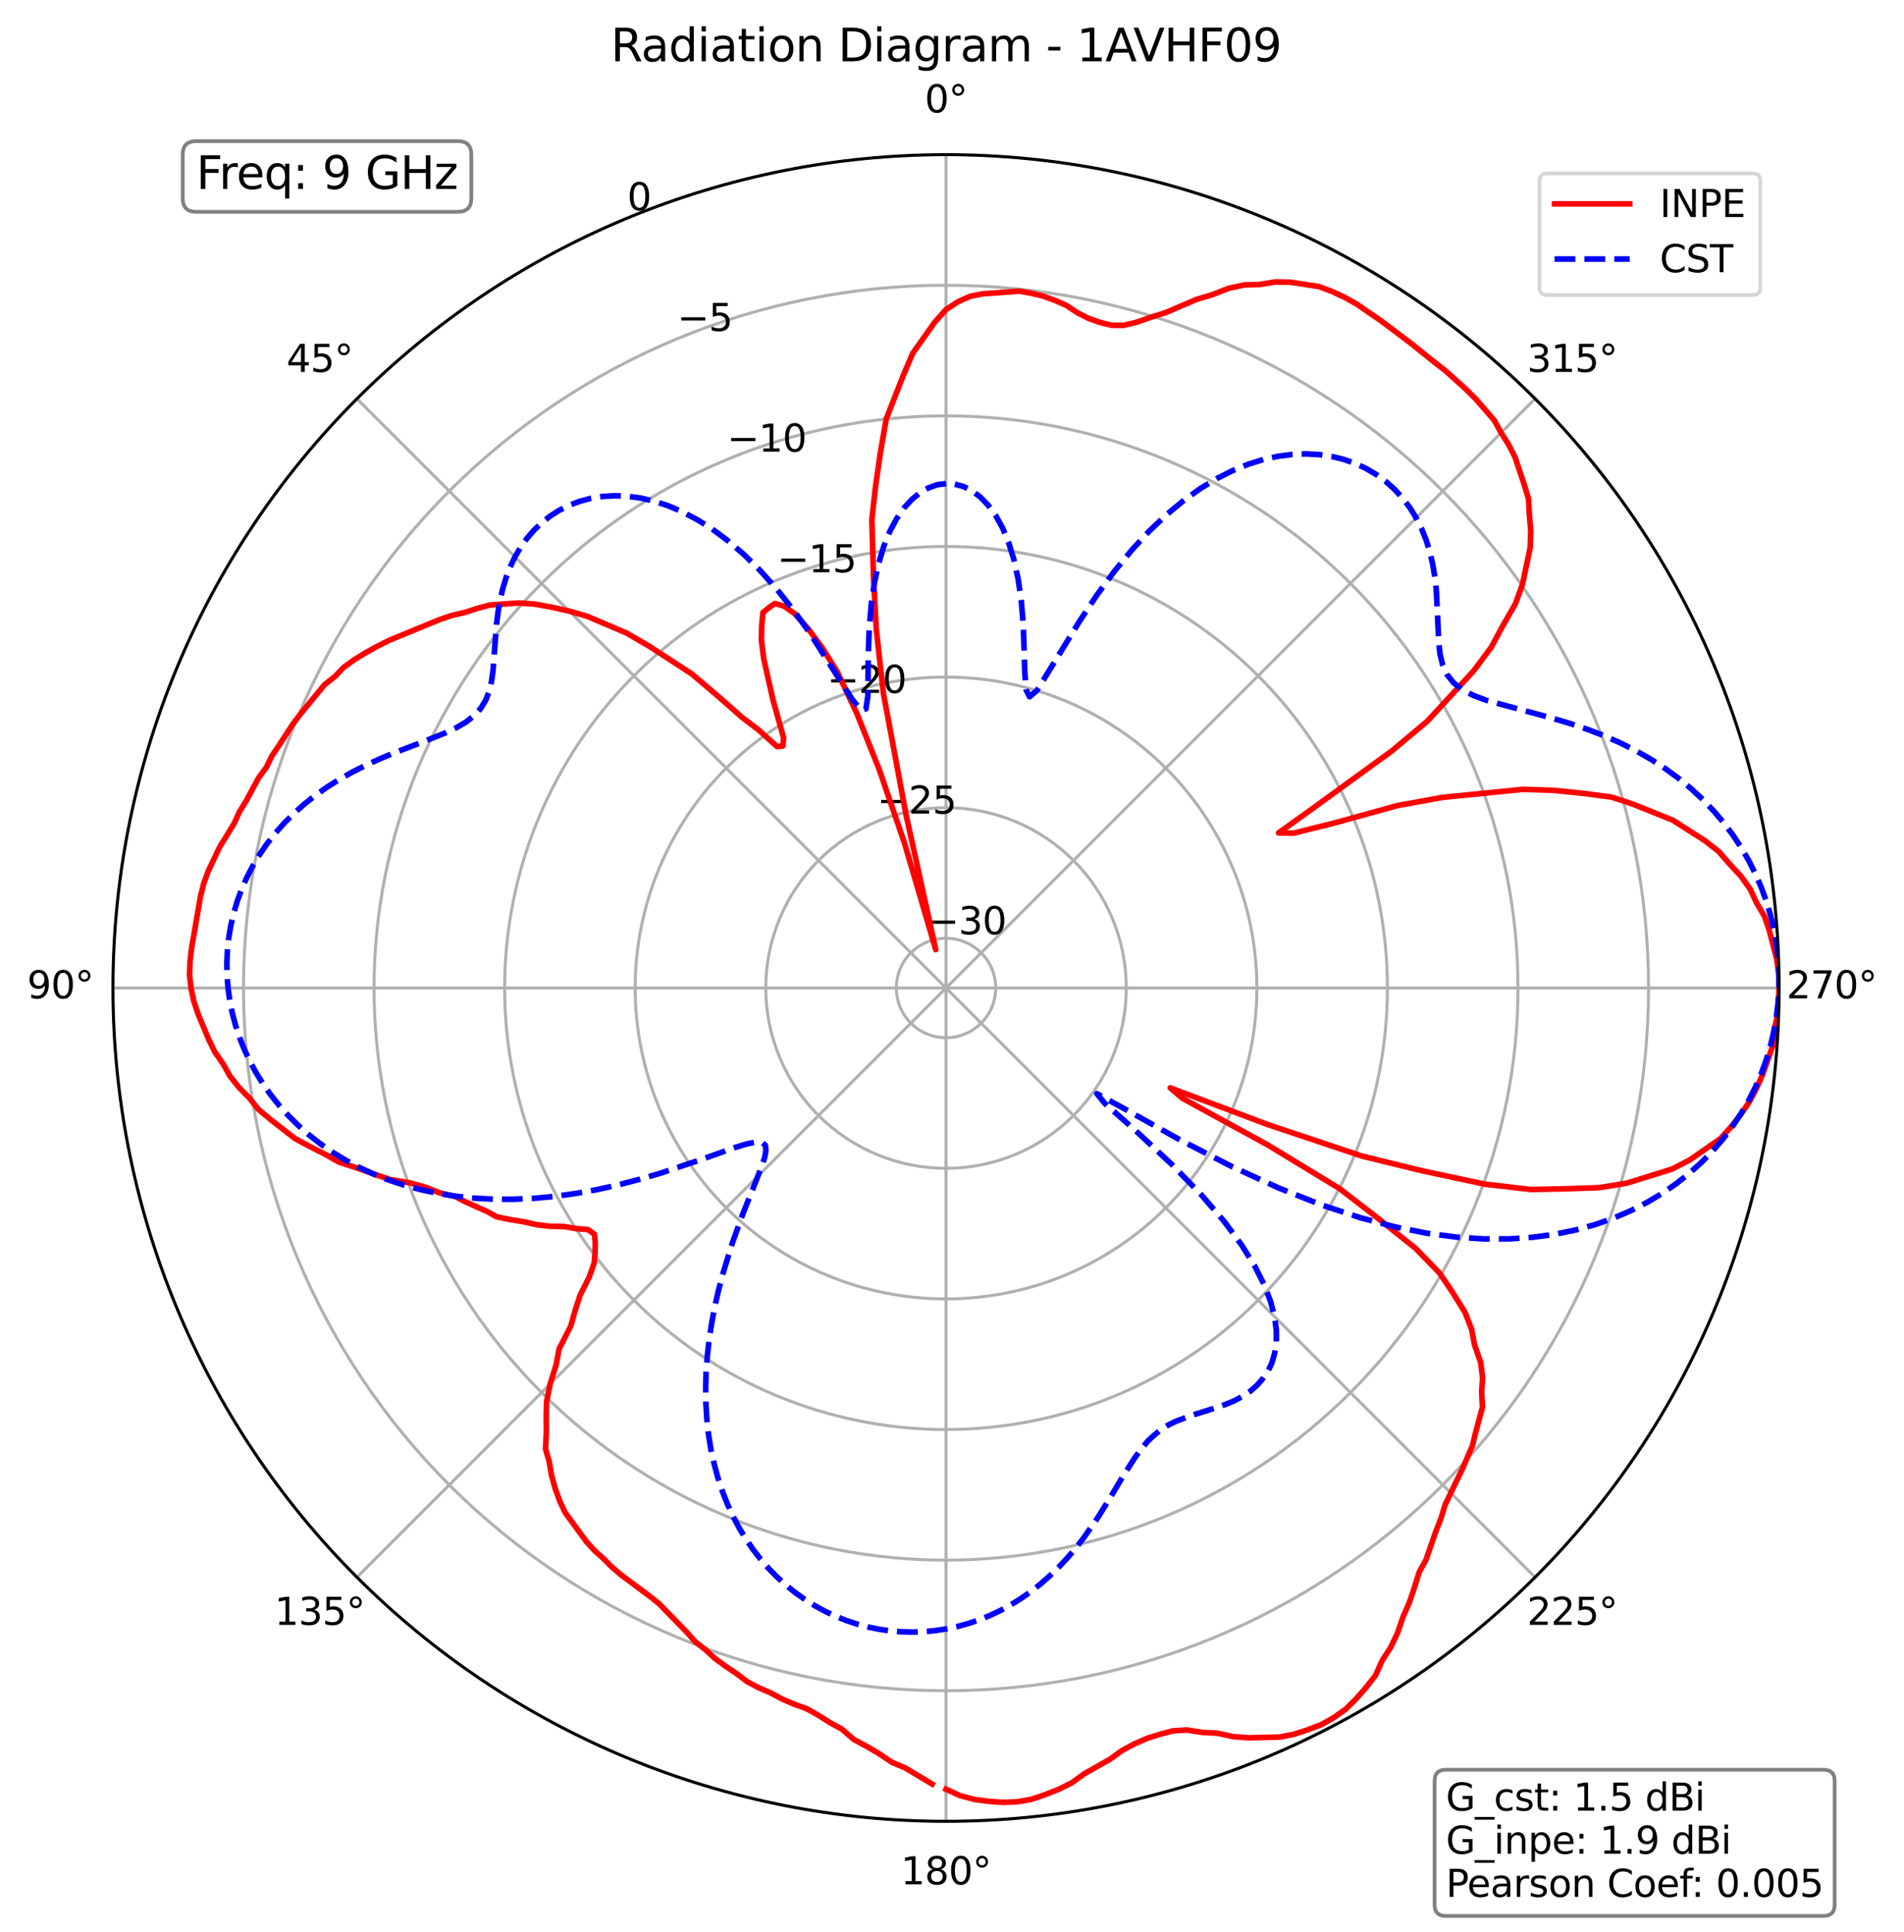 <?xml version="1.0" encoding="utf-8" standalone="no"?>
<!DOCTYPE svg PUBLIC "-//W3C//DTD SVG 1.1//EN"
  "http://www.w3.org/Graphics/SVG/1.1/DTD/svg11.dtd">
<svg xmlns:xlink="http://www.w3.org/1999/xlink" width="506.826pt" height="514.053pt" viewBox="0 0 506.826 514.053" xmlns="http://www.w3.org/2000/svg" version="1.1">
 <defs>
  <style type="text/css">*{stroke-linejoin: round; stroke-linecap: butt}</style>
 </defs>
 <g id="figure_1">
  <g id="patch_1">
   <path d="M 0 514.053 
L 506.826 514.053 
L 506.826 0 
L 0 0 
z
" style="fill: #ffffff"/>
  </g>
  <g id="axes_1">
   <g id="patch_2">
    <path d="M 473.582 262.917 
C 473.582 233.796 467.846 204.958 456.702 178.053 
C 445.558 151.149 429.222 126.701 408.63 106.109 
C 388.039 85.517 363.591 69.182 336.686 58.038 
C 309.782 46.893 280.944 41.157 251.822 41.157 
C 222.701 41.157 193.863 46.893 166.959 58.038 
C 140.054 69.182 115.606 85.517 95.014 106.109 
C 74.423 126.701 58.087 151.149 46.943 178.053 
C 35.799 204.958 30.062 233.796 30.062 262.917 
C 30.062 292.038 35.799 320.877 46.943 347.781 
C 58.087 374.686 74.423 399.133 95.014 419.725 
C 115.606 440.317 140.054 456.652 166.959 467.797 
C 193.863 478.941 222.701 484.677 251.822 484.677 
C 280.944 484.677 309.782 478.941 336.686 467.797 
C 363.591 456.652 388.039 440.317 408.63 419.725 
C 429.222 399.133 445.558 374.686 456.702 347.781 
C 467.846 320.877 473.582 292.038 473.582 262.917 
M 251.822 262.917 
C 251.822 262.917 251.822 262.917 251.822 262.917 
C 251.822 262.917 251.822 262.917 251.822 262.917 
C 251.822 262.917 251.822 262.917 251.822 262.917 
C 251.822 262.917 251.822 262.917 251.822 262.917 
C 251.822 262.917 251.822 262.917 251.822 262.917 
C 251.822 262.917 251.822 262.917 251.822 262.917 
C 251.822 262.917 251.822 262.917 251.822 262.917 
C 251.822 262.917 251.822 262.917 251.822 262.917 
C 251.822 262.917 251.822 262.917 251.822 262.917 
C 251.822 262.917 251.822 262.917 251.822 262.917 
C 251.822 262.917 251.822 262.917 251.822 262.917 
C 251.822 262.917 251.822 262.917 251.822 262.917 
C 251.822 262.917 251.822 262.917 251.822 262.917 
C 251.822 262.917 251.822 262.917 251.822 262.917 
C 251.822 262.917 251.822 262.917 251.822 262.917 
C 251.822 262.917 251.822 262.917 251.822 262.917 
M 473.582 262.917 
z
" style="fill: #ffffff"/>
   </g>
   <g id="matplotlib.axis_1">
    <g id="xtick_1">
     <g id="line2d_1">
      <path d="M 251.822 262.917 
L 251.822 41.157 
" clip-path="url(#pd1924e8ab4)" style="fill: none; stroke: #b0b0b0; stroke-width: 0.8; stroke-linecap: square"/>
     </g>
     <g id="text_1">
      <!-- 0° -->
      <g transform="translate(246.141 29.917)scale(0.1 -0.1)">
       <defs>
        <path id="DejaVuSans-30" d="M 2034 4250 
Q 1547 4250 1301 3770 
Q 1056 3291 1056 2328 
Q 1056 1369 1301 889 
Q 1547 409 2034 409 
Q 2525 409 2770 889 
Q 3016 1369 3016 2328 
Q 3016 3291 2770 3770 
Q 2525 4250 2034 4250 
z
M 2034 4750 
Q 2819 4750 3233 4129 
Q 3647 3509 3647 2328 
Q 3647 1150 3233 529 
Q 2819 -91 2034 -91 
Q 1250 -91 836 529 
Q 422 1150 422 2328 
Q 422 3509 836 4129 
Q 1250 4750 2034 4750 
z
" transform="scale(0.016)"/>
        <path id="DejaVuSans-b0" d="M 1600 4347 
Q 1350 4347 1178 4173 
Q 1006 4000 1006 3750 
Q 1006 3503 1178 3333 
Q 1350 3163 1600 3163 
Q 1850 3163 2022 3333 
Q 2194 3503 2194 3750 
Q 2194 3997 2020 4172 
Q 1847 4347 1600 4347 
z
M 1600 4750 
Q 1800 4750 1984 4673 
Q 2169 4597 2303 4453 
Q 2447 4313 2519 4134 
Q 2591 3956 2591 3750 
Q 2591 3338 2302 3052 
Q 2013 2766 1594 2766 
Q 1172 2766 890 3047 
Q 609 3328 609 3750 
Q 609 4169 896 4459 
Q 1184 4750 1600 4750 
z
" transform="scale(0.016)"/>
       </defs>
       <use xlink:href="#DejaVuSans-30"/>
       <use xlink:href="#DejaVuSans-b0" x="63.623"/>
      </g>
     </g>
    </g>
    <g id="xtick_2">
     <g id="line2d_2">
      <path d="M 251.822 262.917 
L 95.014 106.109 
" clip-path="url(#pd1924e8ab4)" style="fill: none; stroke: #b0b0b0; stroke-width: 0.8; stroke-linecap: square"/>
     </g>
     <g id="text_2">
      <!-- 45° -->
      <g transform="translate(76.253 98.969)scale(0.1 -0.1)">
       <defs>
        <path id="DejaVuSans-34" d="M 2419 4116 
L 825 1625 
L 2419 1625 
L 2419 4116 
z
M 2253 4666 
L 3047 4666 
L 3047 1625 
L 3713 1625 
L 3713 1100 
L 3047 1100 
L 3047 0 
L 2419 0 
L 2419 1100 
L 313 1100 
L 313 1709 
L 2253 4666 
z
" transform="scale(0.016)"/>
        <path id="DejaVuSans-35" d="M 691 4666 
L 3169 4666 
L 3169 4134 
L 1269 4134 
L 1269 2991 
Q 1406 3038 1543 3061 
Q 1681 3084 1819 3084 
Q 2600 3084 3056 2656 
Q 3513 2228 3513 1497 
Q 3513 744 3044 326 
Q 2575 -91 1722 -91 
Q 1428 -91 1123 -41 
Q 819 9 494 109 
L 494 744 
Q 775 591 1075 516 
Q 1375 441 1709 441 
Q 2250 441 2565 725 
Q 2881 1009 2881 1497 
Q 2881 1984 2565 2268 
Q 2250 2553 1709 2553 
Q 1456 2553 1204 2497 
Q 953 2441 691 2322 
L 691 4666 
z
" transform="scale(0.016)"/>
       </defs>
       <use xlink:href="#DejaVuSans-34"/>
       <use xlink:href="#DejaVuSans-35" x="63.623"/>
       <use xlink:href="#DejaVuSans-b0" x="127.246"/>
      </g>
     </g>
    </g>
    <g id="xtick_3">
     <g id="line2d_3">
      <path d="M 251.822 262.917 
L 30.062 262.917 
" clip-path="url(#pd1924e8ab4)" style="fill: none; stroke: #b0b0b0; stroke-width: 0.8; stroke-linecap: square"/>
     </g>
     <g id="text_3">
      <!-- 90° -->
      <g transform="translate(7.2 265.677)scale(0.1 -0.1)">
       <defs>
        <path id="DejaVuSans-39" d="M 703 97 
L 703 672 
Q 941 559 1184 500 
Q 1428 441 1663 441 
Q 2288 441 2617 861 
Q 2947 1281 2994 2138 
Q 2813 1869 2534 1725 
Q 2256 1581 1919 1581 
Q 1219 1581 811 2004 
Q 403 2428 403 3163 
Q 403 3881 828 4315 
Q 1253 4750 1959 4750 
Q 2769 4750 3195 4129 
Q 3622 3509 3622 2328 
Q 3622 1225 3098 567 
Q 2575 -91 1691 -91 
Q 1453 -91 1209 -44 
Q 966 3 703 97 
z
M 1959 2075 
Q 2384 2075 2632 2365 
Q 2881 2656 2881 3163 
Q 2881 3666 2632 3958 
Q 2384 4250 1959 4250 
Q 1534 4250 1286 3958 
Q 1038 3666 1038 3163 
Q 1038 2656 1286 2365 
Q 1534 2075 1959 2075 
z
" transform="scale(0.016)"/>
       </defs>
       <use xlink:href="#DejaVuSans-39"/>
       <use xlink:href="#DejaVuSans-30" x="63.623"/>
       <use xlink:href="#DejaVuSans-b0" x="127.246"/>
      </g>
     </g>
    </g>
    <g id="xtick_4">
     <g id="line2d_4">
      <path d="M 251.822 262.917 
L 95.014 419.725 
" clip-path="url(#pd1924e8ab4)" style="fill: none; stroke: #b0b0b0; stroke-width: 0.8; stroke-linecap: square"/>
     </g>
     <g id="text_4">
      <!-- 135° -->
      <g transform="translate(73.071 432.384)scale(0.1 -0.1)">
       <defs>
        <path id="DejaVuSans-31" d="M 794 531 
L 1825 531 
L 1825 4091 
L 703 3866 
L 703 4441 
L 1819 4666 
L 2450 4666 
L 2450 531 
L 3481 531 
L 3481 0 
L 794 0 
L 794 531 
z
" transform="scale(0.016)"/>
        <path id="DejaVuSans-33" d="M 2597 2516 
Q 3050 2419 3304 2112 
Q 3559 1806 3559 1356 
Q 3559 666 3084 287 
Q 2609 -91 1734 -91 
Q 1441 -91 1130 -33 
Q 819 25 488 141 
L 488 750 
Q 750 597 1062 519 
Q 1375 441 1716 441 
Q 2309 441 2620 675 
Q 2931 909 2931 1356 
Q 2931 1769 2642 2001 
Q 2353 2234 1838 2234 
L 1294 2234 
L 1294 2753 
L 1863 2753 
Q 2328 2753 2575 2939 
Q 2822 3125 2822 3475 
Q 2822 3834 2567 4026 
Q 2313 4219 1838 4219 
Q 1578 4219 1281 4162 
Q 984 4106 628 3988 
L 628 4550 
Q 988 4650 1302 4700 
Q 1616 4750 1894 4750 
Q 2613 4750 3031 4423 
Q 3450 4097 3450 3541 
Q 3450 3153 3228 2886 
Q 3006 2619 2597 2516 
z
" transform="scale(0.016)"/>
       </defs>
       <use xlink:href="#DejaVuSans-31"/>
       <use xlink:href="#DejaVuSans-33" x="63.623"/>
       <use xlink:href="#DejaVuSans-35" x="127.246"/>
       <use xlink:href="#DejaVuSans-b0" x="190.869"/>
      </g>
     </g>
    </g>
    <g id="xtick_5">
     <g id="line2d_5">
      <path d="M 251.822 262.917 
L 251.822 484.677 
" clip-path="url(#pd1924e8ab4)" style="fill: none; stroke: #b0b0b0; stroke-width: 0.8; stroke-linecap: square"/>
     </g>
     <g id="text_5">
      <!-- 180° -->
      <g transform="translate(239.779 501.437)scale(0.1 -0.1)">
       <defs>
        <path id="DejaVuSans-38" d="M 2034 2216 
Q 1584 2216 1326 1975 
Q 1069 1734 1069 1313 
Q 1069 891 1326 650 
Q 1584 409 2034 409 
Q 2484 409 2743 651 
Q 3003 894 3003 1313 
Q 3003 1734 2745 1975 
Q 2488 2216 2034 2216 
z
M 1403 2484 
Q 997 2584 770 2862 
Q 544 3141 544 3541 
Q 544 4100 942 4425 
Q 1341 4750 2034 4750 
Q 2731 4750 3128 4425 
Q 3525 4100 3525 3541 
Q 3525 3141 3298 2862 
Q 3072 2584 2669 2484 
Q 3125 2378 3379 2068 
Q 3634 1759 3634 1313 
Q 3634 634 3220 271 
Q 2806 -91 2034 -91 
Q 1263 -91 848 271 
Q 434 634 434 1313 
Q 434 1759 690 2068 
Q 947 2378 1403 2484 
z
M 1172 3481 
Q 1172 3119 1398 2916 
Q 1625 2713 2034 2713 
Q 2441 2713 2670 2916 
Q 2900 3119 2900 3481 
Q 2900 3844 2670 4047 
Q 2441 4250 2034 4250 
Q 1625 4250 1398 4047 
Q 1172 3844 1172 3481 
z
" transform="scale(0.016)"/>
       </defs>
       <use xlink:href="#DejaVuSans-31"/>
       <use xlink:href="#DejaVuSans-38" x="63.623"/>
       <use xlink:href="#DejaVuSans-30" x="127.246"/>
       <use xlink:href="#DejaVuSans-b0" x="190.869"/>
      </g>
     </g>
    </g>
    <g id="xtick_6">
     <g id="line2d_6">
      <path d="M 251.822 262.917 
L 408.63 419.725 
" clip-path="url(#pd1924e8ab4)" style="fill: none; stroke: #b0b0b0; stroke-width: 0.8; stroke-linecap: square"/>
     </g>
     <g id="text_6">
      <!-- 225° -->
      <g transform="translate(406.486 432.384)scale(0.1 -0.1)">
       <defs>
        <path id="DejaVuSans-32" d="M 1228 531 
L 3431 531 
L 3431 0 
L 469 0 
L 469 531 
Q 828 903 1448 1529 
Q 2069 2156 2228 2338 
Q 2531 2678 2651 2914 
Q 2772 3150 2772 3378 
Q 2772 3750 2511 3984 
Q 2250 4219 1831 4219 
Q 1534 4219 1204 4116 
Q 875 4013 500 3803 
L 500 4441 
Q 881 4594 1212 4672 
Q 1544 4750 1819 4750 
Q 2544 4750 2975 4387 
Q 3406 4025 3406 3419 
Q 3406 3131 3298 2873 
Q 3191 2616 2906 2266 
Q 2828 2175 2409 1742 
Q 1991 1309 1228 531 
z
" transform="scale(0.016)"/>
       </defs>
       <use xlink:href="#DejaVuSans-32"/>
       <use xlink:href="#DejaVuSans-32" x="63.623"/>
       <use xlink:href="#DejaVuSans-35" x="127.246"/>
       <use xlink:href="#DejaVuSans-b0" x="190.869"/>
      </g>
     </g>
    </g>
    <g id="xtick_7">
     <g id="line2d_7">
      <path d="M 251.822 262.917 
L 473.582 262.917 
" clip-path="url(#pd1924e8ab4)" style="fill: none; stroke: #b0b0b0; stroke-width: 0.8; stroke-linecap: square"/>
     </g>
     <g id="text_7">
      <!-- 270° -->
      <g transform="translate(475.539 265.677)scale(0.1 -0.1)">
       <defs>
        <path id="DejaVuSans-37" d="M 525 4666 
L 3525 4666 
L 3525 4397 
L 1831 0 
L 1172 0 
L 2766 4134 
L 525 4134 
L 525 4666 
z
" transform="scale(0.016)"/>
       </defs>
       <use xlink:href="#DejaVuSans-32"/>
       <use xlink:href="#DejaVuSans-37" x="63.623"/>
       <use xlink:href="#DejaVuSans-30" x="127.246"/>
       <use xlink:href="#DejaVuSans-b0" x="190.869"/>
      </g>
     </g>
    </g>
    <g id="xtick_8">
     <g id="line2d_8">
      <path d="M 251.822 262.917 
L 408.63 106.109 
" clip-path="url(#pd1924e8ab4)" style="fill: none; stroke: #b0b0b0; stroke-width: 0.8; stroke-linecap: square"/>
     </g>
     <g id="text_8">
      <!-- 315° -->
      <g transform="translate(406.486 98.969)scale(0.1 -0.1)">
       <use xlink:href="#DejaVuSans-33"/>
       <use xlink:href="#DejaVuSans-31" x="63.623"/>
       <use xlink:href="#DejaVuSans-35" x="127.246"/>
       <use xlink:href="#DejaVuSans-b0" x="190.869"/>
      </g>
     </g>
    </g>
   </g>
   <g id="matplotlib.axis_2">
    <g id="ytick_1">
     <g id="line2d_9">
      <path d="M 251.822 249.688 
C 250.085 249.688 248.365 250.03 246.76 250.695 
C 245.155 251.36 243.696 252.334 242.468 253.563 
C 241.24 254.791 240.265 256.25 239.6 257.855 
C 238.936 259.46 238.593 261.18 238.593 262.917 
C 238.593 264.654 238.936 266.375 239.6 267.98 
C 240.265 269.585 241.24 271.043 242.468 272.272 
C 243.696 273.5 245.155 274.475 246.76 275.139 
C 248.365 275.804 250.085 276.146 251.822 276.146 
C 253.56 276.146 255.28 275.804 256.885 275.139 
C 258.49 274.475 259.949 273.5 261.177 272.272 
C 262.405 271.043 263.38 269.585 264.045 267.98 
C 264.709 266.375 265.052 264.654 265.052 262.917 
C 265.052 261.18 264.709 259.46 264.045 257.855 
C 263.38 256.25 262.405 254.791 261.177 253.563 
C 259.949 252.334 258.49 251.36 256.885 250.695 
C 255.28 250.03 253.56 249.688 251.822 249.688 
" clip-path="url(#pd1924e8ab4)" style="fill: none; stroke: #b0b0b0; stroke-width: 0.8; stroke-linecap: square"/>
     </g>
     <g id="text_9">
      <!-- −30 -->
      <g transform="translate(246.76 248.615)scale(0.1 -0.1)">
       <defs>
        <path id="DejaVuSans-2212" d="M 678 2272 
L 4684 2272 
L 4684 1741 
L 678 1741 
L 678 2272 
z
" transform="scale(0.016)"/>
       </defs>
       <use xlink:href="#DejaVuSans-2212"/>
       <use xlink:href="#DejaVuSans-33" x="83.789"/>
       <use xlink:href="#DejaVuSans-30" x="147.412"/>
      </g>
     </g>
    </g>
    <g id="ytick_2">
     <g id="line2d_10">
      <path d="M 251.822 214.933 
C 245.521 214.933 239.281 216.174 233.46 218.585 
C 227.638 220.997 222.348 224.531 217.892 228.987 
C 213.437 233.443 209.902 238.733 207.491 244.554 
C 205.079 250.376 203.838 256.616 203.838 262.917 
C 203.838 269.218 205.079 275.458 207.491 281.28 
C 209.902 287.102 213.437 292.392 217.892 296.847 
C 222.348 301.303 227.638 304.838 233.46 307.249 
C 239.281 309.66 245.521 310.902 251.822 310.902 
C 258.124 310.902 264.364 309.66 270.185 307.249 
C 276.007 304.838 281.297 301.303 285.753 296.847 
C 290.208 292.392 293.743 287.102 296.154 281.28 
C 298.566 275.458 299.807 269.218 299.807 262.917 
C 299.807 256.616 298.566 250.376 296.154 244.554 
C 293.743 238.733 290.208 233.443 285.753 228.987 
C 281.297 224.531 276.007 220.997 270.185 218.585 
C 264.364 216.174 258.124 214.933 251.822 214.933 
" clip-path="url(#pd1924e8ab4)" style="fill: none; stroke: #b0b0b0; stroke-width: 0.8; stroke-linecap: square"/>
     </g>
     <g id="text_10">
      <!-- −25 -->
      <g transform="translate(233.46 216.506)scale(0.1 -0.1)">
       <use xlink:href="#DejaVuSans-2212"/>
       <use xlink:href="#DejaVuSans-32" x="83.789"/>
       <use xlink:href="#DejaVuSans-35" x="147.412"/>
      </g>
     </g>
    </g>
    <g id="ytick_3">
     <g id="line2d_11">
      <path d="M 251.822 180.178 
C 240.957 180.178 230.198 182.318 220.159 186.476 
C 210.121 190.634 201 196.729 193.317 204.412 
C 185.634 212.094 179.539 221.216 175.381 231.254 
C 171.223 241.292 169.083 252.052 169.083 262.917 
C 169.083 273.782 171.223 284.542 175.381 294.58 
C 179.539 304.618 185.634 313.74 193.317 321.423 
C 201 329.106 210.121 335.201 220.159 339.358 
C 230.198 343.516 240.957 345.657 251.822 345.657 
C 262.688 345.657 273.447 343.516 283.486 339.358 
C 293.524 335.201 302.645 329.106 310.328 321.423 
C 318.011 313.74 324.106 304.618 328.264 294.58 
C 332.422 284.542 334.562 273.782 334.562 262.917 
C 334.562 252.052 332.422 241.292 328.264 231.254 
C 324.106 221.216 318.011 212.094 310.328 204.412 
C 302.645 196.729 293.524 190.634 283.486 186.476 
C 273.447 182.318 262.688 180.178 251.822 180.178 
" clip-path="url(#pd1924e8ab4)" style="fill: none; stroke: #b0b0b0; stroke-width: 0.8; stroke-linecap: square"/>
     </g>
     <g id="text_11">
      <!-- −20 -->
      <g transform="translate(220.159 184.396)scale(0.1 -0.1)">
       <use xlink:href="#DejaVuSans-2212"/>
       <use xlink:href="#DejaVuSans-32" x="83.789"/>
       <use xlink:href="#DejaVuSans-30" x="147.412"/>
      </g>
     </g>
    </g>
    <g id="ytick_4">
     <g id="line2d_12">
      <path d="M 251.822 145.423 
C 236.393 145.423 221.114 148.462 206.859 154.366 
C 192.604 160.271 179.651 168.926 168.741 179.836 
C 157.831 190.746 149.176 203.699 143.272 217.954 
C 137.367 232.209 134.328 247.488 134.328 262.917 
C 134.328 278.346 137.367 293.626 143.272 307.88 
C 149.176 322.135 157.831 335.088 168.741 345.998 
C 179.651 356.909 192.604 365.564 206.859 371.468 
C 221.114 377.373 236.393 380.412 251.822 380.412 
C 267.252 380.412 282.531 377.373 296.786 371.468 
C 311.041 365.564 323.994 356.909 334.904 345.998 
C 345.814 335.088 354.469 322.135 360.373 307.88 
C 366.278 293.626 369.317 278.346 369.317 262.917 
C 369.317 247.488 366.278 232.209 360.373 217.954 
C 354.469 203.699 345.814 190.746 334.904 179.836 
C 323.994 168.926 311.041 160.271 296.786 154.366 
C 282.531 148.462 267.252 145.423 251.822 145.423 
" clip-path="url(#pd1924e8ab4)" style="fill: none; stroke: #b0b0b0; stroke-width: 0.8; stroke-linecap: square"/>
     </g>
     <g id="text_12">
      <!-- −15 -->
      <g transform="translate(206.859 152.287)scale(0.1 -0.1)">
       <use xlink:href="#DejaVuSans-2212"/>
       <use xlink:href="#DejaVuSans-31" x="83.789"/>
       <use xlink:href="#DejaVuSans-35" x="147.412"/>
      </g>
     </g>
    </g>
    <g id="ytick_5">
     <g id="line2d_13">
      <path d="M 251.822 110.667 
C 231.829 110.667 212.03 114.606 193.559 122.257 
C 175.088 129.908 158.303 141.123 144.166 155.26 
C 130.028 169.398 118.813 186.182 111.162 204.654 
C 103.511 223.125 99.573 242.924 99.573 262.917 
C 99.573 282.91 103.511 302.709 111.162 321.181 
C 118.813 339.652 130.028 356.437 144.166 370.574 
C 158.303 384.711 175.088 395.927 193.559 403.578 
C 212.03 411.229 231.829 415.167 251.822 415.167 
C 271.816 415.167 291.615 411.229 310.086 403.578 
C 328.557 395.927 345.342 384.711 359.479 370.574 
C 373.617 356.437 384.832 339.652 392.483 321.181 
C 400.134 302.709 404.072 282.91 404.072 262.917 
C 404.072 242.924 400.134 223.125 392.483 204.654 
C 384.832 186.182 373.617 169.398 359.479 155.26 
C 345.342 141.123 328.557 129.908 310.086 122.257 
C 291.615 114.606 271.816 110.667 251.822 110.667 
" clip-path="url(#pd1924e8ab4)" style="fill: none; stroke: #b0b0b0; stroke-width: 0.8; stroke-linecap: square"/>
     </g>
     <g id="text_13">
      <!-- −10 -->
      <g transform="translate(193.559 120.177)scale(0.1 -0.1)">
       <use xlink:href="#DejaVuSans-2212"/>
       <use xlink:href="#DejaVuSans-31" x="83.789"/>
       <use xlink:href="#DejaVuSans-30" x="147.412"/>
      </g>
     </g>
    </g>
    <g id="ytick_6">
     <g id="line2d_14">
      <path d="M 251.822 75.912 
C 227.265 75.912 202.947 80.75 180.259 90.147 
C 157.571 99.545 136.955 113.32 119.59 130.685 
C 102.225 148.049 88.45 168.666 79.053 191.354 
C 69.655 214.041 64.818 238.36 64.818 262.917 
C 64.818 287.474 69.655 311.793 79.053 334.481 
C 88.45 357.169 102.225 377.785 119.59 395.15 
C 136.955 412.514 157.571 426.29 180.259 435.687 
C 202.947 445.085 227.265 449.922 251.822 449.922 
C 276.38 449.922 300.698 445.085 323.386 435.687 
C 346.074 426.29 366.69 412.514 384.055 395.15 
C 401.42 377.785 415.195 357.169 424.592 334.481 
C 433.99 311.793 438.827 287.474 438.827 262.917 
C 438.827 238.36 433.99 214.041 424.592 191.354 
C 415.195 168.666 401.42 148.049 384.055 130.685 
C 366.69 113.32 346.074 99.545 323.386 90.147 
C 300.698 80.75 276.38 75.912 251.822 75.912 
" clip-path="url(#pd1924e8ab4)" style="fill: none; stroke: #b0b0b0; stroke-width: 0.8; stroke-linecap: square"/>
     </g>
     <g id="text_14">
      <!-- −5 -->
      <g transform="translate(180.259 88.068)scale(0.1 -0.1)">
       <use xlink:href="#DejaVuSans-2212"/>
       <use xlink:href="#DejaVuSans-35" x="83.789"/>
      </g>
     </g>
    </g>
    <g id="ytick_7">
     <g id="line2d_15">
      <path d="M 251.822 41.157 
C 222.701 41.157 193.863 46.893 166.959 58.038 
C 140.054 69.182 115.606 85.517 95.014 106.109 
C 74.423 126.701 58.087 151.149 46.943 178.053 
C 35.799 204.958 30.062 233.796 30.062 262.917 
C 30.062 292.038 35.799 320.877 46.943 347.781 
C 58.087 374.686 74.423 399.133 95.014 419.725 
C 115.606 440.317 140.054 456.652 166.959 467.797 
C 193.863 478.941 222.701 484.677 251.822 484.677 
C 280.944 484.677 309.782 478.941 336.686 467.797 
C 363.591 456.652 388.039 440.317 408.63 419.725 
C 429.222 399.133 445.558 374.686 456.702 347.781 
C 467.846 320.877 473.582 292.038 473.582 262.917 
C 473.582 233.796 467.846 204.958 456.702 178.053 
C 445.558 151.149 429.222 126.701 408.63 106.109 
C 388.039 85.517 363.591 69.182 336.686 58.038 
C 309.782 46.893 280.944 41.157 251.822 41.157 
" clip-path="url(#pd1924e8ab4)" style="fill: none; stroke: #b0b0b0; stroke-width: 0.8; stroke-linecap: square"/>
     </g>
     <g id="text_15">
      <!-- 0 -->
      <g transform="translate(166.959 55.958)scale(0.1 -0.1)">
       <use xlink:href="#DejaVuSans-30"/>
      </g>
     </g>
    </g>
   </g>
   <g id="line2d_16">
    <path d="M 251.822 476.134 
L 255.574 477.839 
L 259.363 478.846 
L 263.166 479.355 
L 266.977 479.63 
L 270.768 479.471 
L 274.516 478.831 
L 278.18 477.581 
L 281.792 476.159 
L 285.318 474.402 
L 288.687 471.985 
L 295.449 468.164 
L 298.671 465.841 
L 301.973 464.061 
L 305.327 462.598 
L 308.767 461.507 
L 312.257 460.589 
L 315.979 460.37 
L 320.031 461.008 
L 323.996 461.212 
L 328.297 462.141 
L 332.437 462.446 
L 340.576 462.26 
L 344.426 461.506 
L 348.1 460.316 
L 351.707 458.952 
L 355.051 457.063 
L 358.202 454.83 
L 361.017 452.047 
L 363.657 449.04 
L 366.136 445.858 
L 367.979 441.783 
L 370.181 438.391 
L 372.006 434.557 
L 373.455 430.33 
L 375.116 426.533 
L 376.497 422.494 
L 377.75 418.425 
L 379.56 415.149 
L 382.158 407.669 
L 383.536 404.163 
L 384.663 400.477 
L 387.698 394.13 
L 389.22 391.042 
L 391.944 384.723 
L 392.798 381.209 
L 394.616 374.48 
L 394.404 370.36 
L 394.649 366.687 
L 394.155 362.58 
L 392.484 357.795 
L 391.74 353.781 
L 389.986 349.251 
L 386.681 343.949 
L 383.193 338.764 
L 376.824 332.207 
L 366.255 323.762 
L 356.567 316.287 
L 337.546 304.727 
L 314.721 292.247 
L 311.502 289.488 
L 337.352 299.222 
L 362.515 307.64 
L 378.548 311.562 
L 395.237 315.116 
L 407.568 316.545 
L 416.301 316.359 
L 425.611 316.05 
L 432.986 314.865 
L 445.082 311.102 
L 449.856 308.637 
L 457.977 302.99 
L 460.869 299.778 
L 463.465 296.438 
L 465.801 292.99 
L 467.652 289.418 
L 469.264 285.771 
L 471.884 278.305 
L 472.203 274.467 
L 473.044 270.642 
L 473.424 266.785 
L 473.582 262.917 
L 473.458 259.049 
L 472.94 255.196 
L 470.962 247.593 
L 469.692 243.856 
L 467.57 240.241 
L 465.893 236.633 
L 463.44 233.176 
L 460.369 229.887 
L 457.563 226.64 
L 453.76 223.665 
L 445.277 218.255 
L 434.57 213.95 
L 428.977 212.119 
L 421.277 211.11 
L 413.677 210.328 
L 405.366 210.048 
L 383.94 212.202 
L 371.956 214.38 
L 355.396 218.953 
L 344.383 221.707 
L 340.336 221.643 
L 348.698 215.668 
L 370.558 199.785 
L 379.968 191.885 
L 392.27 178.528 
L 396.971 172.218 
L 399.902 166.753 
L 403.393 160.681 
L 405.276 155.468 
L 407.322 145.74 
L 407.477 141.306 
L 407.119 137.16 
L 406.887 132.803 
L 405.773 129.09 
L 403.296 121.666 
L 401.573 118.305 
L 399.587 115.153 
L 397.734 111.822 
L 392.897 106.238 
L 390.292 103.626 
L 384.806 98.696 
L 381.89 96.439 
L 376.143 91.804 
L 370.255 87.333 
L 367.279 85.13 
L 361.165 80.941 
L 357.934 79.127 
L 354.565 77.564 
L 351.073 76.253 
L 343.429 75.096 
L 339.438 75.025 
L 335.17 75.716 
L 331.241 75.819 
L 327.05 76.723 
L 322.633 78.45 
L 318.521 79.665 
L 310.207 83.227 
L 306.4 84.403 
L 302.63 85.729 
L 299.072 86.581 
L 295.797 86.546 
L 292.718 85.778 
L 289.704 84.697 
L 286.755 83.203 
L 283.854 81.259 
L 280.804 79.938 
L 277.698 78.806 
L 274.523 78.038 
L 271.312 77.483 
L 261.503 78.202 
L 258.25 78.847 
L 255.01 80.298 
L 251.822 82.377 
L 248.732 85.865 
L 242.97 93.994 
L 240.427 99.951 
L 235.907 111.488 
L 234.341 120.544 
L 233.064 129.44 
L 232.082 138.28 
L 232.51 153.389 
L 233.252 167.383 
L 235.158 184.515 
L 241.207 216.935 
L 249.089 252.717 
L 240.713 224.175 
L 234.064 204.832 
L 228.078 189.84 
L 222.796 178.619 
L 218.881 172.411 
L 215.129 167.328 
L 211.592 163.343 
L 208.679 161.276 
L 206.267 160.597 
L 204.644 161.742 
L 203.089 162.999 
L 202.748 166.602 
L 202.683 170.499 
L 203.319 175.414 
L 205.768 186.27 
L 208.603 196.365 
L 208.385 198.518 
L 206.833 198.666 
L 201.935 194.253 
L 197.582 190.937 
L 191.203 185.328 
L 184.114 179.305 
L 172.692 171.887 
L 166.775 168.463 
L 156.302 164.003 
L 151.529 162.623 
L 146.883 161.579 
L 142.258 160.747 
L 138.033 160.461 
L 130.368 161.005 
L 127.074 161.898 
L 123.867 162.948 
L 120.255 163.774 
L 116.931 164.912 
L 103.697 170.358 
L 100.459 171.969 
L 97.318 173.714 
L 94.259 175.578 
L 91.433 177.636 
L 89.151 180.032 
L 86.374 182.222 
L 80.004 189.984 
L 77.964 192.674 
L 74.306 198.306 
L 72.39 201.134 
L 70.936 204.144 
L 68.848 206.976 
L 65.597 213.018 
L 63.736 216.022 
L 62.316 219.166 
L 58.503 225.34 
L 55.435 231.812 
L 54.227 235.147 
L 53.372 238.551 
L 50.983 252.392 
L 50.586 255.89 
L 50.46 259.402 
L 50.839 262.917 
L 51.586 266.412 
L 52.74 269.869 
L 55.572 276.64 
L 57.185 279.946 
L 59.406 283.141 
L 61.189 286.324 
L 63.595 289.371 
L 66.461 292.276 
L 68.761 295.196 
L 71.965 297.878 
L 78.463 302.94 
L 82.519 305.129 
L 86.592 307.191 
L 90.216 309.257 
L 95.091 310.835 
L 99.468 312.42 
L 103.826 313.877 
L 109.264 314.804 
L 113.52 316.006 
L 116.956 317.407 
L 121.158 318.381 
L 123.95 319.85 
L 129.769 322.447 
L 132.264 323.835 
L 135.892 324.558 
L 139.539 325.157 
L 142.749 325.891 
L 146.302 326.32 
L 150.23 326.399 
L 153.237 326.94 
L 156.518 327.201 
L 158.241 328.443 
L 158.454 330.753 
L 158.398 333.318 
L 158.173 336.084 
L 156.86 339.816 
L 154.426 344.643 
L 153.097 348.738 
L 151.949 352.843 
L 148.827 358.962 
L 148.068 363.111 
L 146.441 368.298 
L 145.491 373.026 
L 145.395 377.046 
L 145.436 381.071 
L 145.211 385.559 
L 146.162 388.839 
L 146.814 392.592 
L 147.779 396.087 
L 148.977 399.398 
L 150.418 402.488 
L 156.124 410.28 
L 158.261 412.646 
L 160.609 414.721 
L 162.866 416.994 
L 165.272 419.058 
L 172.898 424.736 
L 175.423 426.757 
L 182.639 434.152 
L 185.05 436.865 
L 187.742 438.977 
L 190.374 441.377 
L 193.173 443.42 
L 196.048 445.347 
L 198.894 447.502 
L 201.931 449.116 
L 205.063 450.458 
L 208.145 452.105 
L 211.316 453.485 
L 214.557 454.633 
L 217.712 456.37 
L 220.866 458.371 
L 224.104 460.141 
L 227.269 462.892 
L 230.616 464.68 
L 233.997 466.667 
L 237.415 468.958 
L 240.946 470.456 
L 248.125 474.747 
L 248.125 474.747 
" clip-path="url(#pd1924e8ab4)" style="fill: none; stroke: #ff0000; stroke-width: 1.5; stroke-linecap: square"/>
   </g>
   <g id="line2d_17">
    <path d="M 251.822 128.691 
L 249.485 128.99 
L 247.174 129.815 
L 244.914 131.097 
L 242.731 132.902 
L 240.645 135.157 
L 238.693 137.999 
L 236.896 141.352 
L 235.29 145.279 
L 233.913 149.842 
L 232.787 154.963 
L 231.941 160.634 
L 231.402 166.844 
L 231.151 173.378 
L 231.007 185.233 
L 230.517 188.615 
L 229.223 188.998 
L 226.884 186.164 
L 215.553 168.431 
L 211.175 162.311 
L 206.764 156.766 
L 202.374 151.853 
L 198.034 147.567 
L 193.774 143.9 
L 189.591 140.782 
L 185.544 138.266 
L 181.559 136.158 
L 177.696 134.526 
L 173.952 133.319 
L 170.328 132.499 
L 166.831 132.041 
L 163.467 131.925 
L 160.246 132.132 
L 157.168 132.636 
L 154.244 133.426 
L 151.476 134.48 
L 148.878 135.792 
L 146.447 137.336 
L 144.199 139.11 
L 142.134 141.095 
L 140.257 143.277 
L 138.572 145.643 
L 137.088 148.183 
L 135.803 150.878 
L 134.714 153.712 
L 133.823 156.67 
L 133.115 159.726 
L 132.573 162.855 
L 132.179 166.032 
L 131.69 172.391 
L 131.235 178.481 
L 130.84 181.313 
L 130.215 183.945 
L 129.286 186.348 
L 127.974 188.502 
L 126.243 190.414 
L 124.085 192.111 
L 121.512 193.63 
L 118.576 195.025 
L 111.903 197.672 
L 104.67 200.454 
L 101.005 201.983 
L 97.388 203.635 
L 93.849 205.42 
L 90.425 207.343 
L 87.139 209.408 
L 84.01 211.612 
L 81.056 213.951 
L 78.273 216.415 
L 75.687 219.002 
L 73.295 221.701 
L 71.1 224.503 
L 69.106 227.401 
L 67.316 230.384 
L 65.733 233.444 
L 64.352 236.57 
L 63.176 239.754 
L 62.206 242.988 
L 61.444 246.261 
L 60.884 249.565 
L 60.534 252.892 
L 60.388 256.232 
L 60.44 259.577 
L 60.703 262.917 
L 61.163 266.245 
L 61.826 269.552 
L 62.693 272.829 
L 63.762 276.068 
L 65.031 279.259 
L 66.499 282.395 
L 68.164 285.468 
L 70.031 288.466 
L 72.091 291.384 
L 74.353 294.21 
L 76.81 296.936 
L 79.463 299.553 
L 82.31 302.052 
L 85.345 304.425 
L 88.586 306.656 
L 92.014 308.742 
L 95.63 310.67 
L 99.442 312.429 
L 103.444 314.008 
L 107.631 315.399 
L 112.008 316.587 
L 116.569 317.563 
L 121.293 318.324 
L 126.217 318.841 
L 131.307 319.115 
L 136.554 319.137 
L 141.95 318.9 
L 147.486 318.394 
L 153.151 317.612 
L 158.876 316.58 
L 164.653 315.294 
L 170.414 313.787 
L 176.036 312.133 
L 186.626 308.569 
L 195.364 305.461 
L 198.69 304.429 
L 201.205 303.906 
L 202.833 304.024 
L 203.716 304.736 
L 203.885 306.081 
L 203.578 307.906 
L 202.82 310.238 
L 200.542 316.02 
L 197.775 322.943 
L 194.988 330.65 
L 192.422 338.946 
L 191.29 343.246 
L 190.291 347.608 
L 189.466 351.972 
L 188.775 356.389 
L 188.296 360.739 
L 187.95 365.134 
L 187.846 369.391 
L 187.907 373.622 
L 188.164 377.76 
L 188.612 381.8 
L 189.244 385.734 
L 190.087 389.494 
L 191.078 393.185 
L 192.246 396.727 
L 193.58 400.127 
L 195.07 403.385 
L 196.708 406.495 
L 198.488 409.454 
L 200.401 412.255 
L 202.442 414.895 
L 204.6 417.375 
L 206.87 419.686 
L 209.238 421.843 
L 211.704 423.823 
L 214.254 425.644 
L 216.885 427.288 
L 219.585 428.766 
L 222.349 430.07 
L 225.17 431.198 
L 228.038 432.153 
L 230.947 432.936 
L 233.889 433.544 
L 236.857 433.976 
L 239.843 434.232 
L 242.84 434.311 
L 245.841 434.213 
L 248.837 433.936 
L 251.822 433.483 
L 254.789 432.852 
L 257.729 432.045 
L 260.634 431.056 
L 263.499 429.899 
L 266.314 428.561 
L 269.075 427.06 
L 271.771 425.381 
L 274.397 423.542 
L 276.946 421.538 
L 279.411 419.378 
L 281.788 417.078 
L 284.071 414.634 
L 286.259 412.078 
L 288.347 409.41 
L 292.232 403.843 
L 295.766 398.163 
L 299.038 392.641 
L 302.235 387.691 
L 303.861 385.513 
L 305.512 383.506 
L 307.286 381.858 
L 309.109 380.372 
L 311.056 379.169 
L 313.108 378.179 
L 317.441 376.572 
L 324.246 374.439 
L 326.492 373.619 
L 328.692 372.698 
L 330.759 371.564 
L 332.727 370.281 
L 334.503 368.743 
L 336.075 366.96 
L 337.476 364.995 
L 338.56 362.697 
L 339.311 360.084 
L 339.761 357.22 
L 339.752 353.971 
L 339.263 350.358 
L 338.226 346.356 
L 336.517 341.896 
L 334.009 336.918 
L 330.514 331.322 
L 325.891 325.068 
L 319.78 317.948 
L 311.966 309.907 
L 302.729 301.278 
L 294.112 293.643 
L 291.966 291.026 
L 300.23 295.568 
L 313.793 303.161 
L 327.69 310.324 
L 340.422 316.153 
L 351.872 320.681 
L 362.106 324.048 
L 371.442 326.52 
L 379.922 328.187 
L 387.758 329.217 
L 395.011 329.687 
L 401.768 329.677 
L 408.074 329.242 
L 413.977 328.432 
L 419.515 327.288 
L 424.708 325.842 
L 429.579 324.124 
L 434.15 322.159 
L 438.433 319.97 
L 442.441 317.576 
L 446.186 314.997 
L 449.662 312.244 
L 452.896 309.339 
L 455.879 306.291 
L 458.621 303.115 
L 461.125 299.823 
L 463.394 296.427 
L 465.43 292.938 
L 467.236 289.367 
L 468.813 285.724 
L 470.163 282.019 
L 471.288 278.264 
L 472.189 274.466 
L 472.864 270.636 
L 473.312 266.783 
L 473.541 262.917 
L 473.549 259.047 
L 473.329 255.182 
L 472.883 251.332 
L 472.217 247.506 
L 471.333 243.713 
L 470.218 239.963 
L 468.88 236.266 
L 467.316 232.632 
L 465.529 229.069 
L 463.516 225.59 
L 461.277 222.203 
L 458.812 218.92 
L 456.122 215.751 
L 453.207 212.706 
L 450.069 209.797 
L 446.711 207.034 
L 443.133 204.428 
L 439.346 201.987 
L 435.356 199.722 
L 431.181 197.636 
L 426.841 195.734 
L 422.355 194.017 
L 417.768 192.478 
L 413.135 191.096 
L 395.752 186.389 
L 392.242 185.081 
L 389.285 183.553 
L 386.944 181.728 
L 385.217 179.563 
L 384.051 177.047 
L 383.345 174.204 
L 382.972 171.085 
L 382.691 164.301 
L 382.34 157.226 
L 381.967 153.713 
L 381.4 150.277 
L 380.628 146.94 
L 379.632 143.733 
L 378.407 140.676 
L 376.953 137.787 
L 375.276 135.077 
L 373.377 132.566 
L 371.265 130.263 
L 368.95 128.178 
L 366.433 126.33 
L 363.73 124.723 
L 360.852 123.366 
L 357.797 122.284 
L 354.579 121.485 
L 351.21 120.977 
L 347.691 120.786 
L 344.034 120.924 
L 340.245 121.411 
L 336.33 122.273 
L 332.299 123.528 
L 328.152 125.215 
L 323.903 127.353 
L 319.554 129.987 
L 315.112 133.155 
L 310.576 136.921 
L 305.993 141.248 
L 301.308 146.336 
L 296.61 152.064 
L 291.929 158.437 
L 287.317 165.396 
L 276.027 183.747 
L 274.048 185.407 
L 273.106 183.487 
L 272.792 178.811 
L 272.388 166.164 
L 271.85 159.884 
L 271.015 154.074 
L 269.884 148.881 
L 268.481 144.384 
L 266.859 140.455 
L 265.039 137.169 
L 263.061 134.465 
L 260.958 132.277 
L 258.756 130.611 
L 256.483 129.468 
L 254.163 128.851 
L 254.163 128.851 
" clip-path="url(#pd1924e8ab4)" style="fill: none; stroke-dasharray: 5.55,2.4; stroke-dashoffset: 0; stroke: #0000ff; stroke-width: 1.5"/>
   </g>
   <g id="patch_3">
    <path d="M 251.822 41.157 
C 222.701 41.157 193.863 46.893 166.959 58.038 
C 140.054 69.182 115.606 85.517 95.014 106.109 
C 74.423 126.701 58.087 151.149 46.943 178.053 
C 35.799 204.958 30.062 233.796 30.062 262.917 
C 30.062 292.038 35.799 320.877 46.943 347.781 
C 58.087 374.686 74.423 399.133 95.014 419.725 
C 115.606 440.317 140.054 456.652 166.959 467.797 
C 193.863 478.941 222.701 484.677 251.822 484.677 
C 280.944 484.677 309.782 478.941 336.686 467.797 
C 363.591 456.652 388.039 440.317 408.63 419.725 
C 429.222 399.133 445.558 374.686 456.702 347.781 
C 467.846 320.877 473.582 292.038 473.582 262.917 
C 473.582 233.796 467.846 204.958 456.702 178.053 
C 445.558 151.149 429.222 126.701 408.63 106.109 
C 388.039 85.517 363.591 69.182 336.686 58.038 
C 309.782 46.893 280.944 41.157 251.822 41.157 
" style="fill: none; stroke: #000000; stroke-width: 0.8; stroke-linejoin: miter; stroke-linecap: square"/>
   </g>
   <g id="text_16">
    <g id="patch_4">
     <path d="M 384.878 509.853 
L 485.369 509.853 
Q 488.369 509.853 488.369 506.853 
L 488.369 473.945 
Q 488.369 470.945 485.369 470.945 
L 384.878 470.945 
Q 381.878 470.945 381.878 473.945 
L 381.878 506.853 
Q 381.878 509.853 384.878 509.853 
z
" style="fill: #ffffff; stroke: #808080; stroke-linejoin: miter"/>
    </g>
    <!-- G_cst: 1.5 dBi -->
    <g transform="translate(384.878 481.822)scale(0.1 -0.1)">
     <defs>
      <path id="DejaVuSans-47" d="M 3809 666 
L 3809 1919 
L 2778 1919 
L 2778 2438 
L 4434 2438 
L 4434 434 
Q 4069 175 3628 42 
Q 3188 -91 2688 -91 
Q 1594 -91 976 548 
Q 359 1188 359 2328 
Q 359 3472 976 4111 
Q 1594 4750 2688 4750 
Q 3144 4750 3555 4637 
Q 3966 4525 4313 4306 
L 4313 3634 
Q 3963 3931 3569 4081 
Q 3175 4231 2741 4231 
Q 1884 4231 1454 3753 
Q 1025 3275 1025 2328 
Q 1025 1384 1454 906 
Q 1884 428 2741 428 
Q 3075 428 3337 486 
Q 3600 544 3809 666 
z
" transform="scale(0.016)"/>
      <path id="DejaVuSans-5f" d="M 3263 -1063 
L 3263 -1509 
L -63 -1509 
L -63 -1063 
L 3263 -1063 
z
" transform="scale(0.016)"/>
      <path id="DejaVuSans-63" d="M 3122 3366 
L 3122 2828 
Q 2878 2963 2633 3030 
Q 2388 3097 2138 3097 
Q 1578 3097 1268 2742 
Q 959 2388 959 1747 
Q 959 1106 1268 751 
Q 1578 397 2138 397 
Q 2388 397 2633 464 
Q 2878 531 3122 666 
L 3122 134 
Q 2881 22 2623 -34 
Q 2366 -91 2075 -91 
Q 1284 -91 818 406 
Q 353 903 353 1747 
Q 353 2603 823 3093 
Q 1294 3584 2113 3584 
Q 2378 3584 2631 3529 
Q 2884 3475 3122 3366 
z
" transform="scale(0.016)"/>
      <path id="DejaVuSans-73" d="M 2834 3397 
L 2834 2853 
Q 2591 2978 2328 3040 
Q 2066 3103 1784 3103 
Q 1356 3103 1142 2972 
Q 928 2841 928 2578 
Q 928 2378 1081 2264 
Q 1234 2150 1697 2047 
L 1894 2003 
Q 2506 1872 2764 1633 
Q 3022 1394 3022 966 
Q 3022 478 2636 193 
Q 2250 -91 1575 -91 
Q 1294 -91 989 -36 
Q 684 19 347 128 
L 347 722 
Q 666 556 975 473 
Q 1284 391 1588 391 
Q 1994 391 2212 530 
Q 2431 669 2431 922 
Q 2431 1156 2273 1281 
Q 2116 1406 1581 1522 
L 1381 1569 
Q 847 1681 609 1914 
Q 372 2147 372 2553 
Q 372 3047 722 3315 
Q 1072 3584 1716 3584 
Q 2034 3584 2315 3537 
Q 2597 3491 2834 3397 
z
" transform="scale(0.016)"/>
      <path id="DejaVuSans-74" d="M 1172 4494 
L 1172 3500 
L 2356 3500 
L 2356 3053 
L 1172 3053 
L 1172 1153 
Q 1172 725 1289 603 
Q 1406 481 1766 481 
L 2356 481 
L 2356 0 
L 1766 0 
Q 1100 0 847 248 
Q 594 497 594 1153 
L 594 3053 
L 172 3053 
L 172 3500 
L 594 3500 
L 594 4494 
L 1172 4494 
z
" transform="scale(0.016)"/>
      <path id="DejaVuSans-3a" d="M 750 794 
L 1409 794 
L 1409 0 
L 750 0 
L 750 794 
z
M 750 3309 
L 1409 3309 
L 1409 2516 
L 750 2516 
L 750 3309 
z
" transform="scale(0.016)"/>
      <path id="DejaVuSans-20" transform="scale(0.016)"/>
      <path id="DejaVuSans-2e" d="M 684 794 
L 1344 794 
L 1344 0 
L 684 0 
L 684 794 
z
" transform="scale(0.016)"/>
      <path id="DejaVuSans-64" d="M 2906 2969 
L 2906 4863 
L 3481 4863 
L 3481 0 
L 2906 0 
L 2906 525 
Q 2725 213 2448 61 
Q 2172 -91 1784 -91 
Q 1150 -91 751 415 
Q 353 922 353 1747 
Q 353 2572 751 3078 
Q 1150 3584 1784 3584 
Q 2172 3584 2448 3432 
Q 2725 3281 2906 2969 
z
M 947 1747 
Q 947 1113 1208 752 
Q 1469 391 1925 391 
Q 2381 391 2643 752 
Q 2906 1113 2906 1747 
Q 2906 2381 2643 2742 
Q 2381 3103 1925 3103 
Q 1469 3103 1208 2742 
Q 947 2381 947 1747 
z
" transform="scale(0.016)"/>
      <path id="DejaVuSans-42" d="M 1259 2228 
L 1259 519 
L 2272 519 
Q 2781 519 3026 730 
Q 3272 941 3272 1375 
Q 3272 1813 3026 2020 
Q 2781 2228 2272 2228 
L 1259 2228 
z
M 1259 4147 
L 1259 2741 
L 2194 2741 
Q 2656 2741 2882 2914 
Q 3109 3088 3109 3444 
Q 3109 3797 2882 3972 
Q 2656 4147 2194 4147 
L 1259 4147 
z
M 628 4666 
L 2241 4666 
Q 2963 4666 3353 4366 
Q 3744 4066 3744 3513 
Q 3744 3084 3544 2831 
Q 3344 2578 2956 2516 
Q 3422 2416 3680 2098 
Q 3938 1781 3938 1306 
Q 3938 681 3513 340 
Q 3088 0 2303 0 
L 628 0 
L 628 4666 
z
" transform="scale(0.016)"/>
      <path id="DejaVuSans-69" d="M 603 3500 
L 1178 3500 
L 1178 0 
L 603 0 
L 603 3500 
z
M 603 4863 
L 1178 4863 
L 1178 4134 
L 603 4134 
L 603 4863 
z
" transform="scale(0.016)"/>
     </defs>
     <use xlink:href="#DejaVuSans-47"/>
     <use xlink:href="#DejaVuSans-5f" x="77.49"/>
     <use xlink:href="#DejaVuSans-63" x="127.49"/>
     <use xlink:href="#DejaVuSans-73" x="182.471"/>
     <use xlink:href="#DejaVuSans-74" x="234.57"/>
     <use xlink:href="#DejaVuSans-3a" x="273.779"/>
     <use xlink:href="#DejaVuSans-20" x="307.471"/>
     <use xlink:href="#DejaVuSans-31" x="339.258"/>
     <use xlink:href="#DejaVuSans-2e" x="402.881"/>
     <use xlink:href="#DejaVuSans-35" x="434.668"/>
     <use xlink:href="#DejaVuSans-20" x="498.291"/>
     <use xlink:href="#DejaVuSans-64" x="530.078"/>
     <use xlink:href="#DejaVuSans-42" x="593.555"/>
     <use xlink:href="#DejaVuSans-69" x="662.158"/>
    </g>
    <!-- G_inpe: 1.9 dBi -->
    <g transform="translate(384.878 493.298)scale(0.1 -0.1)">
     <defs>
      <path id="DejaVuSans-6e" d="M 3513 2113 
L 3513 0 
L 2938 0 
L 2938 2094 
Q 2938 2591 2744 2837 
Q 2550 3084 2163 3084 
Q 1697 3084 1428 2787 
Q 1159 2491 1159 1978 
L 1159 0 
L 581 0 
L 581 3500 
L 1159 3500 
L 1159 2956 
Q 1366 3272 1645 3428 
Q 1925 3584 2291 3584 
Q 2894 3584 3203 3211 
Q 3513 2838 3513 2113 
z
" transform="scale(0.016)"/>
      <path id="DejaVuSans-70" d="M 1159 525 
L 1159 -1331 
L 581 -1331 
L 581 3500 
L 1159 3500 
L 1159 2969 
Q 1341 3281 1617 3432 
Q 1894 3584 2278 3584 
Q 2916 3584 3314 3078 
Q 3713 2572 3713 1747 
Q 3713 922 3314 415 
Q 2916 -91 2278 -91 
Q 1894 -91 1617 61 
Q 1341 213 1159 525 
z
M 3116 1747 
Q 3116 2381 2855 2742 
Q 2594 3103 2138 3103 
Q 1681 3103 1420 2742 
Q 1159 2381 1159 1747 
Q 1159 1113 1420 752 
Q 1681 391 2138 391 
Q 2594 391 2855 752 
Q 3116 1113 3116 1747 
z
" transform="scale(0.016)"/>
      <path id="DejaVuSans-65" d="M 3597 1894 
L 3597 1613 
L 953 1613 
Q 991 1019 1311 708 
Q 1631 397 2203 397 
Q 2534 397 2845 478 
Q 3156 559 3463 722 
L 3463 178 
Q 3153 47 2828 -22 
Q 2503 -91 2169 -91 
Q 1331 -91 842 396 
Q 353 884 353 1716 
Q 353 2575 817 3079 
Q 1281 3584 2069 3584 
Q 2775 3584 3186 3129 
Q 3597 2675 3597 1894 
z
M 3022 2063 
Q 3016 2534 2758 2815 
Q 2500 3097 2075 3097 
Q 1594 3097 1305 2825 
Q 1016 2553 972 2059 
L 3022 2063 
z
" transform="scale(0.016)"/>
     </defs>
     <use xlink:href="#DejaVuSans-47"/>
     <use xlink:href="#DejaVuSans-5f" x="77.49"/>
     <use xlink:href="#DejaVuSans-69" x="127.49"/>
     <use xlink:href="#DejaVuSans-6e" x="155.273"/>
     <use xlink:href="#DejaVuSans-70" x="218.652"/>
     <use xlink:href="#DejaVuSans-65" x="282.129"/>
     <use xlink:href="#DejaVuSans-3a" x="343.652"/>
     <use xlink:href="#DejaVuSans-20" x="377.344"/>
     <use xlink:href="#DejaVuSans-31" x="409.131"/>
     <use xlink:href="#DejaVuSans-2e" x="472.754"/>
     <use xlink:href="#DejaVuSans-39" x="504.541"/>
     <use xlink:href="#DejaVuSans-20" x="568.164"/>
     <use xlink:href="#DejaVuSans-64" x="599.951"/>
     <use xlink:href="#DejaVuSans-42" x="663.428"/>
     <use xlink:href="#DejaVuSans-69" x="732.031"/>
    </g>
    <!-- Pearson Coef: 0.005 -->
    <g transform="translate(384.878 504.774)scale(0.1 -0.1)">
     <defs>
      <path id="DejaVuSans-50" d="M 1259 4147 
L 1259 2394 
L 2053 2394 
Q 2494 2394 2734 2622 
Q 2975 2850 2975 3272 
Q 2975 3691 2734 3919 
Q 2494 4147 2053 4147 
L 1259 4147 
z
M 628 4666 
L 2053 4666 
Q 2838 4666 3239 4311 
Q 3641 3956 3641 3272 
Q 3641 2581 3239 2228 
Q 2838 1875 2053 1875 
L 1259 1875 
L 1259 0 
L 628 0 
L 628 4666 
z
" transform="scale(0.016)"/>
      <path id="DejaVuSans-61" d="M 2194 1759 
Q 1497 1759 1228 1600 
Q 959 1441 959 1056 
Q 959 750 1161 570 
Q 1363 391 1709 391 
Q 2188 391 2477 730 
Q 2766 1069 2766 1631 
L 2766 1759 
L 2194 1759 
z
M 3341 1997 
L 3341 0 
L 2766 0 
L 2766 531 
Q 2569 213 2275 61 
Q 1981 -91 1556 -91 
Q 1019 -91 701 211 
Q 384 513 384 1019 
Q 384 1609 779 1909 
Q 1175 2209 1959 2209 
L 2766 2209 
L 2766 2266 
Q 2766 2663 2505 2880 
Q 2244 3097 1772 3097 
Q 1472 3097 1187 3025 
Q 903 2953 641 2809 
L 641 3341 
Q 956 3463 1253 3523 
Q 1550 3584 1831 3584 
Q 2591 3584 2966 3190 
Q 3341 2797 3341 1997 
z
" transform="scale(0.016)"/>
      <path id="DejaVuSans-72" d="M 2631 2963 
Q 2534 3019 2420 3045 
Q 2306 3072 2169 3072 
Q 1681 3072 1420 2755 
Q 1159 2438 1159 1844 
L 1159 0 
L 581 0 
L 581 3500 
L 1159 3500 
L 1159 2956 
Q 1341 3275 1631 3429 
Q 1922 3584 2338 3584 
Q 2397 3584 2469 3576 
Q 2541 3569 2628 3553 
L 2631 2963 
z
" transform="scale(0.016)"/>
      <path id="DejaVuSans-6f" d="M 1959 3097 
Q 1497 3097 1228 2736 
Q 959 2375 959 1747 
Q 959 1119 1226 758 
Q 1494 397 1959 397 
Q 2419 397 2687 759 
Q 2956 1122 2956 1747 
Q 2956 2369 2687 2733 
Q 2419 3097 1959 3097 
z
M 1959 3584 
Q 2709 3584 3137 3096 
Q 3566 2609 3566 1747 
Q 3566 888 3137 398 
Q 2709 -91 1959 -91 
Q 1206 -91 779 398 
Q 353 888 353 1747 
Q 353 2609 779 3096 
Q 1206 3584 1959 3584 
z
" transform="scale(0.016)"/>
      <path id="DejaVuSans-43" d="M 4122 4306 
L 4122 3641 
Q 3803 3938 3442 4084 
Q 3081 4231 2675 4231 
Q 1875 4231 1450 3742 
Q 1025 3253 1025 2328 
Q 1025 1406 1450 917 
Q 1875 428 2675 428 
Q 3081 428 3442 575 
Q 3803 722 4122 1019 
L 4122 359 
Q 3791 134 3420 21 
Q 3050 -91 2638 -91 
Q 1578 -91 968 557 
Q 359 1206 359 2328 
Q 359 3453 968 4101 
Q 1578 4750 2638 4750 
Q 3056 4750 3426 4639 
Q 3797 4528 4122 4306 
z
" transform="scale(0.016)"/>
      <path id="DejaVuSans-66" d="M 2375 4863 
L 2375 4384 
L 1825 4384 
Q 1516 4384 1395 4259 
Q 1275 4134 1275 3809 
L 1275 3500 
L 2222 3500 
L 2222 3053 
L 1275 3053 
L 1275 0 
L 697 0 
L 697 3053 
L 147 3053 
L 147 3500 
L 697 3500 
L 697 3744 
Q 697 4328 969 4595 
Q 1241 4863 1831 4863 
L 2375 4863 
z
" transform="scale(0.016)"/>
     </defs>
     <use xlink:href="#DejaVuSans-50"/>
     <use xlink:href="#DejaVuSans-65" x="56.678"/>
     <use xlink:href="#DejaVuSans-61" x="118.201"/>
     <use xlink:href="#DejaVuSans-72" x="179.48"/>
     <use xlink:href="#DejaVuSans-73" x="220.594"/>
     <use xlink:href="#DejaVuSans-6f" x="272.693"/>
     <use xlink:href="#DejaVuSans-6e" x="333.875"/>
     <use xlink:href="#DejaVuSans-20" x="397.254"/>
     <use xlink:href="#DejaVuSans-43" x="429.041"/>
     <use xlink:href="#DejaVuSans-6f" x="498.865"/>
     <use xlink:href="#DejaVuSans-65" x="560.047"/>
     <use xlink:href="#DejaVuSans-66" x="621.57"/>
     <use xlink:href="#DejaVuSans-3a" x="653.15"/>
     <use xlink:href="#DejaVuSans-20" x="686.842"/>
     <use xlink:href="#DejaVuSans-30" x="718.629"/>
     <use xlink:href="#DejaVuSans-2e" x="782.252"/>
     <use xlink:href="#DejaVuSans-30" x="814.039"/>
     <use xlink:href="#DejaVuSans-30" x="877.662"/>
     <use xlink:href="#DejaVuSans-35" x="941.285"/>
    </g>
   </g>
   <g id="text_17">
    <g id="patch_5">
     <path d="M 52.239 56.371 
L 121.861 56.371 
Q 125.461 56.371 125.461 52.771 
L 125.461 41.157 
Q 125.461 37.557 121.861 37.557 
L 52.239 37.557 
Q 48.639 37.557 48.639 41.157 
L 48.639 52.771 
Q 48.639 56.371 52.239 56.371 
z
" style="fill: #ffffff; stroke: #808080; stroke-linejoin: miter"/>
    </g>
    <!-- Freq: 9 GHz -->
    <g transform="translate(52.239 50.275)scale(0.12 -0.12)">
     <defs>
      <path id="DejaVuSans-46" d="M 628 4666 
L 3309 4666 
L 3309 4134 
L 1259 4134 
L 1259 2759 
L 3109 2759 
L 3109 2228 
L 1259 2228 
L 1259 0 
L 628 0 
L 628 4666 
z
" transform="scale(0.016)"/>
      <path id="DejaVuSans-71" d="M 947 1747 
Q 947 1113 1208 752 
Q 1469 391 1925 391 
Q 2381 391 2643 752 
Q 2906 1113 2906 1747 
Q 2906 2381 2643 2742 
Q 2381 3103 1925 3103 
Q 1469 3103 1208 2742 
Q 947 2381 947 1747 
z
M 2906 525 
Q 2725 213 2448 61 
Q 2172 -91 1784 -91 
Q 1150 -91 751 415 
Q 353 922 353 1747 
Q 353 2572 751 3078 
Q 1150 3584 1784 3584 
Q 2172 3584 2448 3432 
Q 2725 3281 2906 2969 
L 2906 3500 
L 3481 3500 
L 3481 -1331 
L 2906 -1331 
L 2906 525 
z
" transform="scale(0.016)"/>
      <path id="DejaVuSans-48" d="M 628 4666 
L 1259 4666 
L 1259 2753 
L 3553 2753 
L 3553 4666 
L 4184 4666 
L 4184 0 
L 3553 0 
L 3553 2222 
L 1259 2222 
L 1259 0 
L 628 0 
L 628 4666 
z
" transform="scale(0.016)"/>
      <path id="DejaVuSans-7a" d="M 353 3500 
L 3084 3500 
L 3084 2975 
L 922 459 
L 3084 459 
L 3084 0 
L 275 0 
L 275 525 
L 2438 3041 
L 353 3041 
L 353 3500 
z
" transform="scale(0.016)"/>
     </defs>
     <use xlink:href="#DejaVuSans-46"/>
     <use xlink:href="#DejaVuSans-72" x="50.27"/>
     <use xlink:href="#DejaVuSans-65" x="89.133"/>
     <use xlink:href="#DejaVuSans-71" x="150.656"/>
     <use xlink:href="#DejaVuSans-3a" x="214.133"/>
     <use xlink:href="#DejaVuSans-20" x="247.824"/>
     <use xlink:href="#DejaVuSans-39" x="279.611"/>
     <use xlink:href="#DejaVuSans-20" x="343.234"/>
     <use xlink:href="#DejaVuSans-47" x="375.021"/>
     <use xlink:href="#DejaVuSans-48" x="452.512"/>
     <use xlink:href="#DejaVuSans-7a" x="527.707"/>
    </g>
   </g>
   <g id="text_18">
    <!-- Radiation Diagram - 1AVHF09 -->
    <g transform="translate(162.578 16.318)scale(0.12 -0.12)">
     <defs>
      <path id="DejaVuSans-52" d="M 2841 2188 
Q 3044 2119 3236 1894 
Q 3428 1669 3622 1275 
L 4263 0 
L 3584 0 
L 2988 1197 
Q 2756 1666 2539 1819 
Q 2322 1972 1947 1972 
L 1259 1972 
L 1259 0 
L 628 0 
L 628 4666 
L 2053 4666 
Q 2853 4666 3247 4331 
Q 3641 3997 3641 3322 
Q 3641 2881 3436 2590 
Q 3231 2300 2841 2188 
z
M 1259 4147 
L 1259 2491 
L 2053 2491 
Q 2509 2491 2742 2702 
Q 2975 2913 2975 3322 
Q 2975 3731 2742 3939 
Q 2509 4147 2053 4147 
L 1259 4147 
z
" transform="scale(0.016)"/>
      <path id="DejaVuSans-44" d="M 1259 4147 
L 1259 519 
L 2022 519 
Q 2988 519 3436 956 
Q 3884 1394 3884 2338 
Q 3884 3275 3436 3711 
Q 2988 4147 2022 4147 
L 1259 4147 
z
M 628 4666 
L 1925 4666 
Q 3281 4666 3915 4102 
Q 4550 3538 4550 2338 
Q 4550 1131 3912 565 
Q 3275 0 1925 0 
L 628 0 
L 628 4666 
z
" transform="scale(0.016)"/>
      <path id="DejaVuSans-67" d="M 2906 1791 
Q 2906 2416 2648 2759 
Q 2391 3103 1925 3103 
Q 1463 3103 1205 2759 
Q 947 2416 947 1791 
Q 947 1169 1205 825 
Q 1463 481 1925 481 
Q 2391 481 2648 825 
Q 2906 1169 2906 1791 
z
M 3481 434 
Q 3481 -459 3084 -895 
Q 2688 -1331 1869 -1331 
Q 1566 -1331 1297 -1286 
Q 1028 -1241 775 -1147 
L 775 -588 
Q 1028 -725 1275 -790 
Q 1522 -856 1778 -856 
Q 2344 -856 2625 -561 
Q 2906 -266 2906 331 
L 2906 616 
Q 2728 306 2450 153 
Q 2172 0 1784 0 
Q 1141 0 747 490 
Q 353 981 353 1791 
Q 353 2603 747 3093 
Q 1141 3584 1784 3584 
Q 2172 3584 2450 3431 
Q 2728 3278 2906 2969 
L 2906 3500 
L 3481 3500 
L 3481 434 
z
" transform="scale(0.016)"/>
      <path id="DejaVuSans-6d" d="M 3328 2828 
Q 3544 3216 3844 3400 
Q 4144 3584 4550 3584 
Q 5097 3584 5394 3201 
Q 5691 2819 5691 2113 
L 5691 0 
L 5113 0 
L 5113 2094 
Q 5113 2597 4934 2840 
Q 4756 3084 4391 3084 
Q 3944 3084 3684 2787 
Q 3425 2491 3425 1978 
L 3425 0 
L 2847 0 
L 2847 2094 
Q 2847 2600 2669 2842 
Q 2491 3084 2119 3084 
Q 1678 3084 1418 2786 
Q 1159 2488 1159 1978 
L 1159 0 
L 581 0 
L 581 3500 
L 1159 3500 
L 1159 2956 
Q 1356 3278 1631 3431 
Q 1906 3584 2284 3584 
Q 2666 3584 2933 3390 
Q 3200 3197 3328 2828 
z
" transform="scale(0.016)"/>
      <path id="DejaVuSans-2d" d="M 313 2009 
L 1997 2009 
L 1997 1497 
L 313 1497 
L 313 2009 
z
" transform="scale(0.016)"/>
      <path id="DejaVuSans-41" d="M 2188 4044 
L 1331 1722 
L 3047 1722 
L 2188 4044 
z
M 1831 4666 
L 2547 4666 
L 4325 0 
L 3669 0 
L 3244 1197 
L 1141 1197 
L 716 0 
L 50 0 
L 1831 4666 
z
" transform="scale(0.016)"/>
      <path id="DejaVuSans-56" d="M 1831 0 
L 50 4666 
L 709 4666 
L 2188 738 
L 3669 4666 
L 4325 4666 
L 2547 0 
L 1831 0 
z
" transform="scale(0.016)"/>
     </defs>
     <use xlink:href="#DejaVuSans-52"/>
     <use xlink:href="#DejaVuSans-61" x="67.232"/>
     <use xlink:href="#DejaVuSans-64" x="128.512"/>
     <use xlink:href="#DejaVuSans-69" x="191.988"/>
     <use xlink:href="#DejaVuSans-61" x="219.771"/>
     <use xlink:href="#DejaVuSans-74" x="281.051"/>
     <use xlink:href="#DejaVuSans-69" x="320.26"/>
     <use xlink:href="#DejaVuSans-6f" x="348.043"/>
     <use xlink:href="#DejaVuSans-6e" x="409.225"/>
     <use xlink:href="#DejaVuSans-20" x="472.604"/>
     <use xlink:href="#DejaVuSans-44" x="504.391"/>
     <use xlink:href="#DejaVuSans-69" x="581.393"/>
     <use xlink:href="#DejaVuSans-61" x="609.176"/>
     <use xlink:href="#DejaVuSans-67" x="670.455"/>
     <use xlink:href="#DejaVuSans-72" x="733.932"/>
     <use xlink:href="#DejaVuSans-61" x="775.045"/>
     <use xlink:href="#DejaVuSans-6d" x="836.324"/>
     <use xlink:href="#DejaVuSans-20" x="933.736"/>
     <use xlink:href="#DejaVuSans-2d" x="965.523"/>
     <use xlink:href="#DejaVuSans-20" x="1001.607"/>
     <use xlink:href="#DejaVuSans-31" x="1033.395"/>
     <use xlink:href="#DejaVuSans-41" x="1097.018"/>
     <use xlink:href="#DejaVuSans-56" x="1159.051"/>
     <use xlink:href="#DejaVuSans-48" x="1227.459"/>
     <use xlink:href="#DejaVuSans-46" x="1302.654"/>
     <use xlink:href="#DejaVuSans-30" x="1360.174"/>
     <use xlink:href="#DejaVuSans-39" x="1423.797"/>
    </g>
   </g>
   <g id="legend_1">
    <g id="patch_6">
     <path d="M 411.803 78.513 
L 466.582 78.513 
Q 468.582 78.513 468.582 76.513 
L 468.582 48.157 
Q 468.582 46.157 466.582 46.157 
L 411.803 46.157 
Q 409.803 46.157 409.803 48.157 
L 409.803 76.513 
Q 409.803 78.513 411.803 78.513 
z
" style="fill: #ffffff; opacity: 0.8; stroke: #cccccc; stroke-linejoin: miter"/>
    </g>
    <g id="line2d_18">
     <path d="M 413.803 54.256 
L 423.803 54.256 
L 433.803 54.256 
" style="fill: none; stroke: #ff0000; stroke-width: 1.5; stroke-linecap: square"/>
    </g>
    <g id="text_19">
     <!-- INPE -->
     <g transform="translate(441.803 57.756)scale(0.1 -0.1)">
      <defs>
       <path id="DejaVuSans-49" d="M 628 4666 
L 1259 4666 
L 1259 0 
L 628 0 
L 628 4666 
z
" transform="scale(0.016)"/>
       <path id="DejaVuSans-4e" d="M 628 4666 
L 1478 4666 
L 3547 763 
L 3547 4666 
L 4159 4666 
L 4159 0 
L 3309 0 
L 1241 3903 
L 1241 0 
L 628 0 
L 628 4666 
z
" transform="scale(0.016)"/>
       <path id="DejaVuSans-45" d="M 628 4666 
L 3578 4666 
L 3578 4134 
L 1259 4134 
L 1259 2753 
L 3481 2753 
L 3481 2222 
L 1259 2222 
L 1259 531 
L 3634 531 
L 3634 0 
L 628 0 
L 628 4666 
z
" transform="scale(0.016)"/>
      </defs>
      <use xlink:href="#DejaVuSans-49"/>
      <use xlink:href="#DejaVuSans-4e" x="29.492"/>
      <use xlink:href="#DejaVuSans-50" x="104.297"/>
      <use xlink:href="#DejaVuSans-45" x="164.6"/>
     </g>
    </g>
    <g id="line2d_19">
     <path d="M 413.803 68.934 
L 423.803 68.934 
L 433.803 68.934 
" style="fill: none; stroke-dasharray: 5.55,2.4; stroke-dashoffset: 0; stroke: #0000ff; stroke-width: 1.5"/>
    </g>
    <g id="text_20">
     <!-- CST -->
     <g transform="translate(441.803 72.434)scale(0.1 -0.1)">
      <defs>
       <path id="DejaVuSans-53" d="M 3425 4513 
L 3425 3897 
Q 3066 4069 2747 4153 
Q 2428 4238 2131 4238 
Q 1616 4238 1336 4038 
Q 1056 3838 1056 3469 
Q 1056 3159 1242 3001 
Q 1428 2844 1947 2747 
L 2328 2669 
Q 3034 2534 3370 2195 
Q 3706 1856 3706 1288 
Q 3706 609 3251 259 
Q 2797 -91 1919 -91 
Q 1588 -91 1214 -16 
Q 841 59 441 206 
L 441 856 
Q 825 641 1194 531 
Q 1563 422 1919 422 
Q 2459 422 2753 634 
Q 3047 847 3047 1241 
Q 3047 1584 2836 1778 
Q 2625 1972 2144 2069 
L 1759 2144 
Q 1053 2284 737 2584 
Q 422 2884 422 3419 
Q 422 4038 858 4394 
Q 1294 4750 2059 4750 
Q 2388 4750 2728 4690 
Q 3069 4631 3425 4513 
z
" transform="scale(0.016)"/>
       <path id="DejaVuSans-54" d="M -19 4666 
L 3928 4666 
L 3928 4134 
L 2272 4134 
L 2272 0 
L 1638 0 
L 1638 4134 
L -19 4134 
L -19 4666 
z
" transform="scale(0.016)"/>
      </defs>
      <use xlink:href="#DejaVuSans-43"/>
      <use xlink:href="#DejaVuSans-53" x="69.824"/>
      <use xlink:href="#DejaVuSans-54" x="133.301"/>
     </g>
    </g>
   </g>
  </g>
 </g>
 <defs>
  <clipPath id="pd1924e8ab4">
   <path d="M 473.582 262.917 
C 473.582 233.796 467.846 204.958 456.702 178.053 
C 445.558 151.149 429.222 126.701 408.63 106.109 
C 388.039 85.517 363.591 69.182 336.686 58.038 
C 309.782 46.893 280.944 41.157 251.822 41.157 
C 222.701 41.157 193.863 46.893 166.959 58.038 
C 140.054 69.182 115.606 85.517 95.014 106.109 
C 74.423 126.701 58.087 151.149 46.943 178.053 
C 35.799 204.958 30.062 233.796 30.062 262.917 
C 30.062 292.038 35.799 320.877 46.943 347.781 
C 58.087 374.686 74.423 399.133 95.014 419.725 
C 115.606 440.317 140.054 456.652 166.959 467.797 
C 193.863 478.941 222.701 484.677 251.822 484.677 
C 280.944 484.677 309.782 478.941 336.686 467.797 
C 363.591 456.652 388.039 440.317 408.63 419.725 
C 429.222 399.133 445.558 374.686 456.702 347.781 
C 467.846 320.877 473.582 292.038 473.582 262.917 
M 251.822 262.917 
C 251.822 262.917 251.822 262.917 251.822 262.917 
C 251.822 262.917 251.822 262.917 251.822 262.917 
C 251.822 262.917 251.822 262.917 251.822 262.917 
C 251.822 262.917 251.822 262.917 251.822 262.917 
C 251.822 262.917 251.822 262.917 251.822 262.917 
C 251.822 262.917 251.822 262.917 251.822 262.917 
C 251.822 262.917 251.822 262.917 251.822 262.917 
C 251.822 262.917 251.822 262.917 251.822 262.917 
C 251.822 262.917 251.822 262.917 251.822 262.917 
C 251.822 262.917 251.822 262.917 251.822 262.917 
C 251.822 262.917 251.822 262.917 251.822 262.917 
C 251.822 262.917 251.822 262.917 251.822 262.917 
C 251.822 262.917 251.822 262.917 251.822 262.917 
C 251.822 262.917 251.822 262.917 251.822 262.917 
C 251.822 262.917 251.822 262.917 251.822 262.917 
C 251.822 262.917 251.822 262.917 251.822 262.917 
M 473.582 262.917 
z
"/>
  </clipPath>
 </defs>
</svg>
